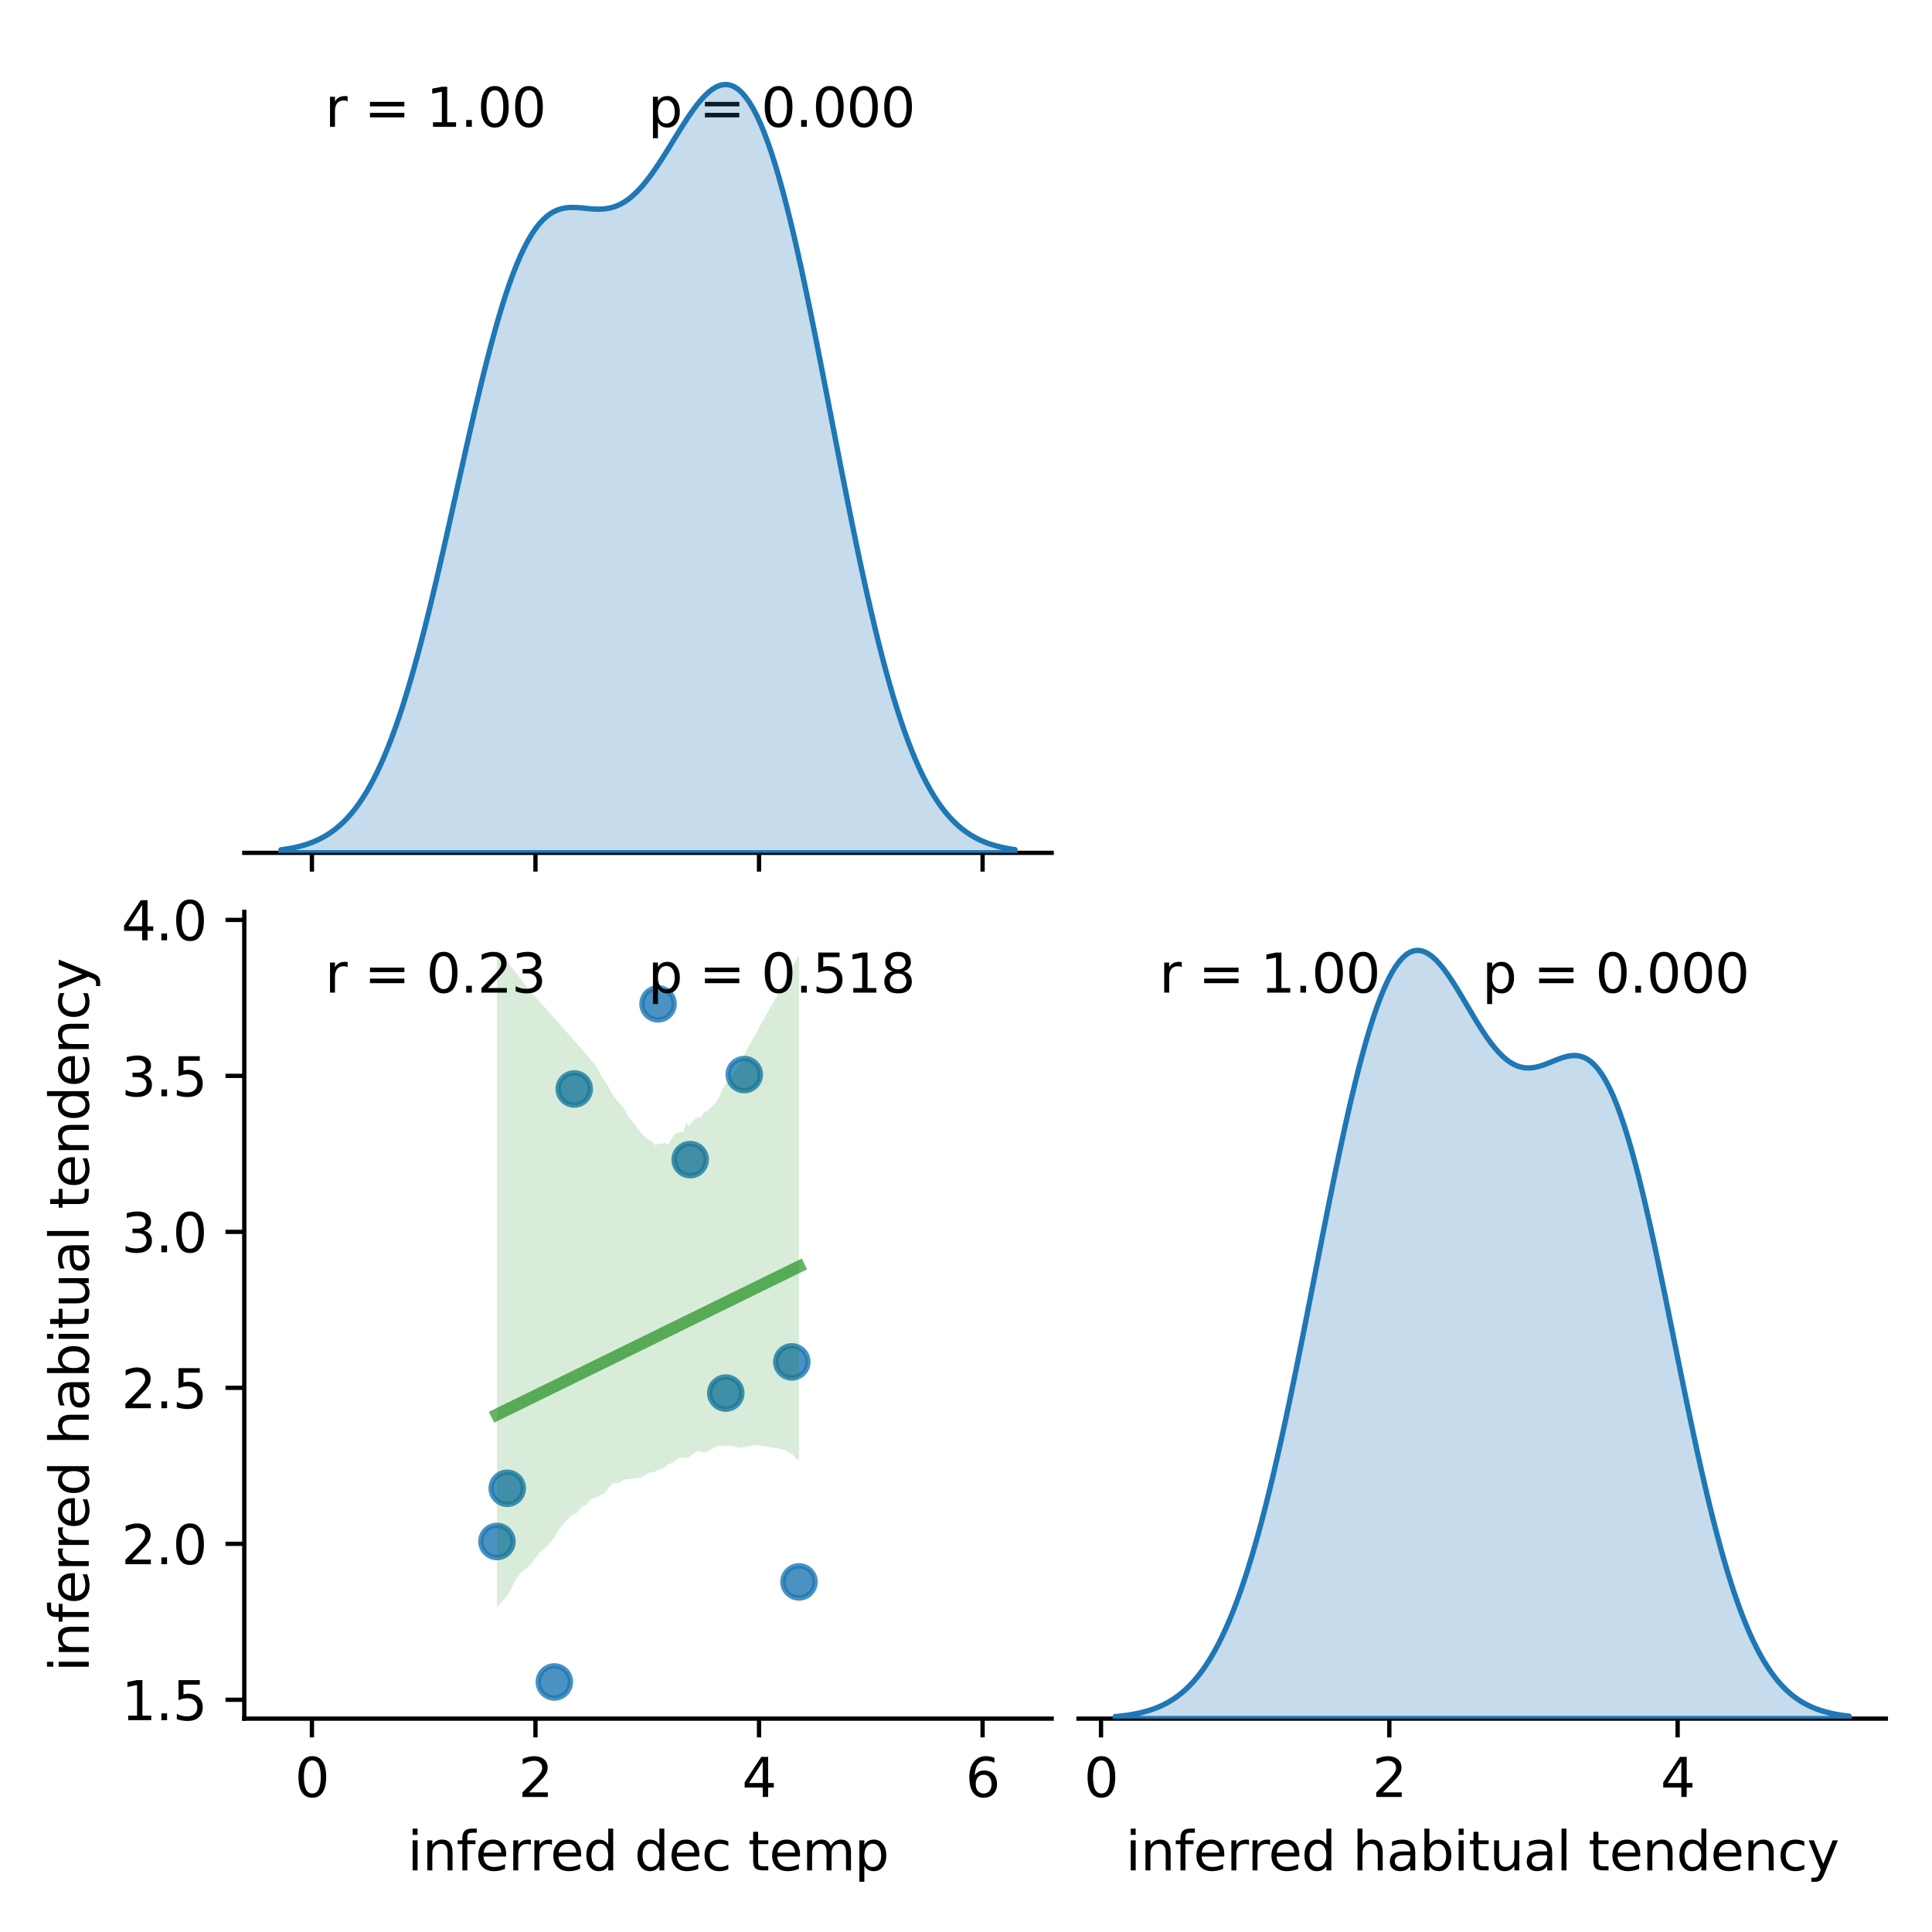 <?xml version="1.0" encoding="utf-8" standalone="no"?>
<!DOCTYPE svg PUBLIC "-//W3C//DTD SVG 1.1//EN"
  "http://www.w3.org/Graphics/SVG/1.1/DTD/svg11.dtd">
<svg xmlns:xlink="http://www.w3.org/1999/xlink" width="360pt" height="360pt" viewBox="0 0 360 360" xmlns="http://www.w3.org/2000/svg" version="1.1">
 <defs>
  <style type="text/css">*{stroke-linejoin: round; stroke-linecap: butt}</style>
 </defs>
 <g id="figure_1">
  <g id="patch_1">
   <path d="M 0 360 
L 360 360 
L 360 0 
L 0 0 
z
" style="fill: #ffffff"/>
  </g>
  <g id="axes_1">
   <g id="patch_2">
    <path d="M 45.52 158.911 
L 195.96 158.911 
L 195.96 8.6 
L 45.52 8.6 
z
" style="fill: #ffffff"/>
   </g>
   <g id="matplotlib.axis_1">
    <g id="xtick_1">
     <g id="line2d_1">
      <defs>
       <path id="mee42269595" d="M 0 0 
L 0 3.5 
" style="stroke: #000000; stroke-width: 0.8"/>
      </defs>
      <g>
       <use xlink:href="#mee42269595" x="58.121" y="158.911" style="stroke: #000000; stroke-width: 0.8"/>
      </g>
     </g>
    </g>
    <g id="xtick_2">
     <g id="line2d_2">
      <g>
       <use xlink:href="#mee42269595" x="99.778" y="158.911" style="stroke: #000000; stroke-width: 0.8"/>
      </g>
     </g>
    </g>
    <g id="xtick_3">
     <g id="line2d_3">
      <g>
       <use xlink:href="#mee42269595" x="141.434" y="158.911" style="stroke: #000000; stroke-width: 0.8"/>
      </g>
     </g>
    </g>
    <g id="xtick_4">
     <g id="line2d_4">
      <g>
       <use xlink:href="#mee42269595" x="183.09" y="158.911" style="stroke: #000000; stroke-width: 0.8"/>
      </g>
     </g>
    </g>
   </g>
   <g id="patch_3">
    <path d="M 45.52 158.911 
L 195.96 158.911 
" style="fill: none; stroke: #000000; stroke-width: 0.8; stroke-linejoin: miter; stroke-linecap: square"/>
   </g>
   <g id="text_1">
    <!-- r = 1.00  -->
    <g transform="translate(60.564 23.631) scale(0.1 -0.1)">
     <defs>
      <path id="DejaVuSans-72" d="M 2631 2963 
Q 2534 3019 2420 3045 
Q 2306 3072 2169 3072 
Q 1681 3072 1420 2755 
Q 1159 2438 1159 1844 
L 1159 0 
L 581 0 
L 581 3500 
L 1159 3500 
L 1159 2956 
Q 1341 3275 1631 3429 
Q 1922 3584 2338 3584 
Q 2397 3584 2469 3576 
Q 2541 3569 2628 3553 
L 2631 2963 
z
" transform="scale(0.016)"/>
      <path id="DejaVuSans-20" transform="scale(0.016)"/>
      <path id="DejaVuSans-3d" d="M 678 2906 
L 4684 2906 
L 4684 2381 
L 678 2381 
L 678 2906 
z
M 678 1631 
L 4684 1631 
L 4684 1100 
L 678 1100 
L 678 1631 
z
" transform="scale(0.016)"/>
      <path id="DejaVuSans-31" d="M 794 531 
L 1825 531 
L 1825 4091 
L 703 3866 
L 703 4441 
L 1819 4666 
L 2450 4666 
L 2450 531 
L 3481 531 
L 3481 0 
L 794 0 
L 794 531 
z
" transform="scale(0.016)"/>
      <path id="DejaVuSans-2e" d="M 684 794 
L 1344 794 
L 1344 0 
L 684 0 
L 684 794 
z
" transform="scale(0.016)"/>
      <path id="DejaVuSans-30" d="M 2034 4250 
Q 1547 4250 1301 3770 
Q 1056 3291 1056 2328 
Q 1056 1369 1301 889 
Q 1547 409 2034 409 
Q 2525 409 2770 889 
Q 3016 1369 3016 2328 
Q 3016 3291 2770 3770 
Q 2525 4250 2034 4250 
z
M 2034 4750 
Q 2819 4750 3233 4129 
Q 3647 3509 3647 2328 
Q 3647 1150 3233 529 
Q 2819 -91 2034 -91 
Q 1250 -91 836 529 
Q 422 1150 422 2328 
Q 422 3509 836 4129 
Q 1250 4750 2034 4750 
z
" transform="scale(0.016)"/>
     </defs>
     <use xlink:href="#DejaVuSans-72"/>
     <use xlink:href="#DejaVuSans-20" x="41.113"/>
     <use xlink:href="#DejaVuSans-3d" x="72.9"/>
     <use xlink:href="#DejaVuSans-20" x="156.689"/>
     <use xlink:href="#DejaVuSans-31" x="188.477"/>
     <use xlink:href="#DejaVuSans-2e" x="252.1"/>
     <use xlink:href="#DejaVuSans-30" x="283.887"/>
     <use xlink:href="#DejaVuSans-30" x="347.51"/>
     <use xlink:href="#DejaVuSans-20" x="411.133"/>
    </g>
   </g>
   <g id="text_2">
    <!-- p = 0.000 -->
    <g transform="translate(120.74 23.631) scale(0.1 -0.1)">
     <defs>
      <path id="DejaVuSans-70" d="M 1159 525 
L 1159 -1331 
L 581 -1331 
L 581 3500 
L 1159 3500 
L 1159 2969 
Q 1341 3281 1617 3432 
Q 1894 3584 2278 3584 
Q 2916 3584 3314 3078 
Q 3713 2572 3713 1747 
Q 3713 922 3314 415 
Q 2916 -91 2278 -91 
Q 1894 -91 1617 61 
Q 1341 213 1159 525 
z
M 3116 1747 
Q 3116 2381 2855 2742 
Q 2594 3103 2138 3103 
Q 1681 3103 1420 2742 
Q 1159 2381 1159 1747 
Q 1159 1113 1420 752 
Q 1681 391 2138 391 
Q 2594 391 2855 752 
Q 3116 1113 3116 1747 
z
" transform="scale(0.016)"/>
     </defs>
     <use xlink:href="#DejaVuSans-70"/>
     <use xlink:href="#DejaVuSans-20" x="63.477"/>
     <use xlink:href="#DejaVuSans-3d" x="95.264"/>
     <use xlink:href="#DejaVuSans-20" x="179.053"/>
     <use xlink:href="#DejaVuSans-30" x="210.84"/>
     <use xlink:href="#DejaVuSans-2e" x="274.463"/>
     <use xlink:href="#DejaVuSans-30" x="306.25"/>
     <use xlink:href="#DejaVuSans-30" x="369.873"/>
     <use xlink:href="#DejaVuSans-30" x="433.496"/>
    </g>
   </g>
  </g>
  <g id="axes_2">
   <g id="patch_4">
    <path d="M 45.52 320.24 
L 195.96 320.24 
L 195.96 169.929 
L 45.52 169.929 
z
" style="fill: #ffffff"/>
   </g>
   <g id="PathCollection_1">
    <defs>
     <path id="mf770657e84" d="M 0 3 
C 0.796 3 1.559 2.684 2.121 2.121 
C 2.684 1.559 3 0.796 3 0 
C 3 -0.796 2.684 -1.559 2.121 -2.121 
C 1.559 -2.684 0.796 -3 0 -3 
C -0.796 -3 -1.559 -2.684 -2.121 -2.121 
C -2.684 -1.559 -3 -0.796 -3 0 
C -3 0.796 -2.684 1.559 -2.121 2.121 
C -1.559 2.684 -0.796 3 0 3 
z
" style="stroke: #1f77b4; stroke-opacity: 0.8"/>
    </defs>
    <g clip-path="url(#pfc7a6f36be)">
     <use xlink:href="#mf770657e84" x="122.618" y="187.052" style="fill: #1f77b4; fill-opacity: 0.8; stroke: #1f77b4; stroke-opacity: 0.8"/>
     <use xlink:href="#mf770657e84" x="135.236" y="259.579" style="fill: #1f77b4; fill-opacity: 0.8; stroke: #1f77b4; stroke-opacity: 0.8"/>
     <use xlink:href="#mf770657e84" x="128.606" y="216.083" style="fill: #1f77b4; fill-opacity: 0.8; stroke: #1f77b4; stroke-opacity: 0.8"/>
     <use xlink:href="#mf770657e84" x="94.512" y="277.323" style="fill: #1f77b4; fill-opacity: 0.8; stroke: #1f77b4; stroke-opacity: 0.8"/>
     <use xlink:href="#mf770657e84" x="148.882" y="294.761" style="fill: #1f77b4; fill-opacity: 0.8; stroke: #1f77b4; stroke-opacity: 0.8"/>
     <use xlink:href="#mf770657e84" x="107.004" y="202.913" style="fill: #1f77b4; fill-opacity: 0.8; stroke: #1f77b4; stroke-opacity: 0.8"/>
     <use xlink:href="#mf770657e84" x="147.546" y="253.767" style="fill: #1f77b4; fill-opacity: 0.8; stroke: #1f77b4; stroke-opacity: 0.8"/>
     <use xlink:href="#mf770657e84" x="103.294" y="313.408" style="fill: #1f77b4; fill-opacity: 0.8; stroke: #1f77b4; stroke-opacity: 0.8"/>
     <use xlink:href="#mf770657e84" x="92.598" y="287.232" style="fill: #1f77b4; fill-opacity: 0.8; stroke: #1f77b4; stroke-opacity: 0.8"/>
     <use xlink:href="#mf770657e84" x="138.68" y="200.236" style="fill: #1f77b4; fill-opacity: 0.8; stroke: #1f77b4; stroke-opacity: 0.8"/>
    </g>
   </g>
   <g id="PolyCollection_1">
    <path d="M 92.598 176.761 
L 92.598 299.622 
L 93.167 298.842 
L 93.735 298.218 
L 94.304 297.594 
L 94.872 296.702 
L 95.441 295.691 
L 96.009 294.433 
L 96.578 293.668 
L 97.146 292.937 
L 97.715 292.49 
L 98.283 292.065 
L 98.852 291.641 
L 99.42 290.788 
L 99.989 290.037 
L 100.557 289.225 
L 101.126 288.767 
L 101.695 288.451 
L 102.263 287.783 
L 102.832 287.108 
L 103.4 286.259 
L 103.969 285.385 
L 104.537 284.507 
L 105.106 283.859 
L 105.674 283.199 
L 106.243 282.607 
L 106.811 282.191 
L 107.38 281.985 
L 107.948 281.39 
L 108.517 280.64 
L 109.085 280.569 
L 109.654 279.921 
L 110.222 279.24 
L 110.791 279.086 
L 111.359 279.045 
L 111.928 278.563 
L 112.496 278.341 
L 113.065 277.748 
L 113.633 276.942 
L 114.202 276.389 
L 114.771 276.312 
L 115.339 276.313 
L 115.908 275.899 
L 116.476 275.67 
L 117.045 275.613 
L 117.613 275.555 
L 118.182 275.497 
L 118.75 275.435 
L 119.319 275.366 
L 119.887 275.085 
L 120.456 274.693 
L 121.024 274.381 
L 121.593 274.314 
L 122.161 274.17 
L 122.73 273.803 
L 123.298 273.696 
L 123.867 273.405 
L 124.435 272.911 
L 125.004 272.677 
L 125.572 272.459 
L 126.141 271.955 
L 126.709 271.588 
L 127.278 271.651 
L 127.847 271.709 
L 128.415 271.509 
L 128.984 271.061 
L 129.552 270.61 
L 130.121 270.4 
L 130.689 270.531 
L 131.258 270.662 
L 131.826 270.479 
L 132.395 270.112 
L 132.963 269.85 
L 133.532 269.506 
L 134.1 269.382 
L 134.669 269.447 
L 135.237 269.451 
L 135.806 269.355 
L 136.374 269.451 
L 136.943 269.577 
L 137.511 269.704 
L 138.08 269.809 
L 138.648 269.686 
L 139.217 269.562 
L 139.785 269.431 
L 140.354 269.301 
L 140.923 269.258 
L 141.491 269.274 
L 142.06 269.489 
L 142.628 269.544 
L 143.197 269.578 
L 143.765 269.77 
L 144.334 269.808 
L 144.902 269.79 
L 145.471 270.052 
L 146.039 270.099 
L 146.608 270.289 
L 147.176 270.733 
L 147.745 271.038 
L 148.313 271.805 
L 148.882 272.197 
L 148.882 178.033 
L 148.882 178.033 
L 148.313 179.051 
L 147.745 180.092 
L 147.176 181.163 
L 146.608 182.236 
L 146.039 183.309 
L 145.471 184.382 
L 144.902 185.439 
L 144.334 186.3 
L 143.765 187.287 
L 143.197 188.311 
L 142.628 189.335 
L 142.06 190.359 
L 141.491 191.383 
L 140.923 192.407 
L 140.354 193.433 
L 139.785 194.465 
L 139.217 195.496 
L 138.648 196.528 
L 138.08 197.56 
L 137.511 198.592 
L 136.943 199.593 
L 136.374 200.527 
L 135.806 201.661 
L 135.237 201.896 
L 134.669 202.78 
L 134.1 204.185 
L 133.532 205.292 
L 132.963 205.867 
L 132.395 206.443 
L 131.826 207.018 
L 131.258 207.181 
L 130.689 208.144 
L 130.121 208.269 
L 129.552 208.458 
L 128.984 208.97 
L 128.415 209.86 
L 127.847 209.209 
L 127.278 210.94 
L 126.709 210.969 
L 126.141 211.078 
L 125.572 211.434 
L 125.004 212.479 
L 124.435 213.393 
L 123.867 212.9 
L 123.298 213.181 
L 122.73 213.076 
L 122.161 213.419 
L 121.593 212.796 
L 121.024 212.387 
L 120.456 212.138 
L 119.887 211.564 
L 119.319 210.843 
L 118.75 210.123 
L 118.182 209.402 
L 117.613 208.682 
L 117.045 207.957 
L 116.476 206.856 
L 115.908 206.123 
L 115.339 205.446 
L 114.771 204.768 
L 114.202 204.043 
L 113.633 203.001 
L 113.065 201.978 
L 112.496 201.223 
L 111.928 200.313 
L 111.359 199.122 
L 110.791 198.243 
L 110.222 197.593 
L 109.654 196.945 
L 109.085 196.298 
L 108.517 195.65 
L 107.948 195.003 
L 107.38 194.355 
L 106.811 193.708 
L 106.243 193.06 
L 105.674 192.413 
L 105.106 191.771 
L 104.537 191.13 
L 103.969 190.488 
L 103.4 189.847 
L 102.832 189.205 
L 102.263 188.564 
L 101.695 187.923 
L 101.126 187.281 
L 100.557 186.64 
L 99.989 185.998 
L 99.42 185.357 
L 98.852 184.715 
L 98.283 183.999 
L 97.715 183.275 
L 97.146 182.552 
L 96.578 181.828 
L 96.009 181.104 
L 95.441 180.38 
L 94.872 179.656 
L 94.304 178.933 
L 93.735 178.209 
L 93.167 177.485 
L 92.598 176.761 
z
" clip-path="url(#pfc7a6f36be)" style="fill: #008000; fill-opacity: 0.15"/>
   </g>
   <g id="matplotlib.axis_2">
    <g id="xtick_5">
     <g id="line2d_5">
      <g>
       <use xlink:href="#mee42269595" x="58.121" y="320.24" style="stroke: #000000; stroke-width: 0.8"/>
      </g>
     </g>
     <g id="text_3">
      <!-- 0 -->
      <g transform="translate(54.94 334.838) scale(0.1 -0.1)">
       <use xlink:href="#DejaVuSans-30"/>
      </g>
     </g>
    </g>
    <g id="xtick_6">
     <g id="line2d_6">
      <g>
       <use xlink:href="#mee42269595" x="99.778" y="320.24" style="stroke: #000000; stroke-width: 0.8"/>
      </g>
     </g>
     <g id="text_4">
      <!-- 2 -->
      <g transform="translate(96.596 334.838) scale(0.1 -0.1)">
       <defs>
        <path id="DejaVuSans-32" d="M 1228 531 
L 3431 531 
L 3431 0 
L 469 0 
L 469 531 
Q 828 903 1448 1529 
Q 2069 2156 2228 2338 
Q 2531 2678 2651 2914 
Q 2772 3150 2772 3378 
Q 2772 3750 2511 3984 
Q 2250 4219 1831 4219 
Q 1534 4219 1204 4116 
Q 875 4013 500 3803 
L 500 4441 
Q 881 4594 1212 4672 
Q 1544 4750 1819 4750 
Q 2544 4750 2975 4387 
Q 3406 4025 3406 3419 
Q 3406 3131 3298 2873 
Q 3191 2616 2906 2266 
Q 2828 2175 2409 1742 
Q 1991 1309 1228 531 
z
" transform="scale(0.016)"/>
       </defs>
       <use xlink:href="#DejaVuSans-32"/>
      </g>
     </g>
    </g>
    <g id="xtick_7">
     <g id="line2d_7">
      <g>
       <use xlink:href="#mee42269595" x="141.434" y="320.24" style="stroke: #000000; stroke-width: 0.8"/>
      </g>
     </g>
     <g id="text_5">
      <!-- 4 -->
      <g transform="translate(138.252 334.838) scale(0.1 -0.1)">
       <defs>
        <path id="DejaVuSans-34" d="M 2419 4116 
L 825 1625 
L 2419 1625 
L 2419 4116 
z
M 2253 4666 
L 3047 4666 
L 3047 1625 
L 3713 1625 
L 3713 1100 
L 3047 1100 
L 3047 0 
L 2419 0 
L 2419 1100 
L 313 1100 
L 313 1709 
L 2253 4666 
z
" transform="scale(0.016)"/>
       </defs>
       <use xlink:href="#DejaVuSans-34"/>
      </g>
     </g>
    </g>
    <g id="xtick_8">
     <g id="line2d_8">
      <g>
       <use xlink:href="#mee42269595" x="183.09" y="320.24" style="stroke: #000000; stroke-width: 0.8"/>
      </g>
     </g>
     <g id="text_6">
      <!-- 6 -->
      <g transform="translate(179.909 334.838) scale(0.1 -0.1)">
       <defs>
        <path id="DejaVuSans-36" d="M 2113 2584 
Q 1688 2584 1439 2293 
Q 1191 2003 1191 1497 
Q 1191 994 1439 701 
Q 1688 409 2113 409 
Q 2538 409 2786 701 
Q 3034 994 3034 1497 
Q 3034 2003 2786 2293 
Q 2538 2584 2113 2584 
z
M 3366 4563 
L 3366 3988 
Q 3128 4100 2886 4159 
Q 2644 4219 2406 4219 
Q 1781 4219 1451 3797 
Q 1122 3375 1075 2522 
Q 1259 2794 1537 2939 
Q 1816 3084 2150 3084 
Q 2853 3084 3261 2657 
Q 3669 2231 3669 1497 
Q 3669 778 3244 343 
Q 2819 -91 2113 -91 
Q 1303 -91 875 529 
Q 447 1150 447 2328 
Q 447 3434 972 4092 
Q 1497 4750 2381 4750 
Q 2619 4750 2861 4703 
Q 3103 4656 3366 4563 
z
" transform="scale(0.016)"/>
       </defs>
       <use xlink:href="#DejaVuSans-36"/>
      </g>
     </g>
    </g>
    <g id="text_7">
     <!-- inferred dec temp -->
     <g transform="translate(75.924 348.517) scale(0.1 -0.1)">
      <defs>
       <path id="DejaVuSans-69" d="M 603 3500 
L 1178 3500 
L 1178 0 
L 603 0 
L 603 3500 
z
M 603 4863 
L 1178 4863 
L 1178 4134 
L 603 4134 
L 603 4863 
z
" transform="scale(0.016)"/>
       <path id="DejaVuSans-6e" d="M 3513 2113 
L 3513 0 
L 2938 0 
L 2938 2094 
Q 2938 2591 2744 2837 
Q 2550 3084 2163 3084 
Q 1697 3084 1428 2787 
Q 1159 2491 1159 1978 
L 1159 0 
L 581 0 
L 581 3500 
L 1159 3500 
L 1159 2956 
Q 1366 3272 1645 3428 
Q 1925 3584 2291 3584 
Q 2894 3584 3203 3211 
Q 3513 2838 3513 2113 
z
" transform="scale(0.016)"/>
       <path id="DejaVuSans-66" d="M 2375 4863 
L 2375 4384 
L 1825 4384 
Q 1516 4384 1395 4259 
Q 1275 4134 1275 3809 
L 1275 3500 
L 2222 3500 
L 2222 3053 
L 1275 3053 
L 1275 0 
L 697 0 
L 697 3053 
L 147 3053 
L 147 3500 
L 697 3500 
L 697 3744 
Q 697 4328 969 4595 
Q 1241 4863 1831 4863 
L 2375 4863 
z
" transform="scale(0.016)"/>
       <path id="DejaVuSans-65" d="M 3597 1894 
L 3597 1613 
L 953 1613 
Q 991 1019 1311 708 
Q 1631 397 2203 397 
Q 2534 397 2845 478 
Q 3156 559 3463 722 
L 3463 178 
Q 3153 47 2828 -22 
Q 2503 -91 2169 -91 
Q 1331 -91 842 396 
Q 353 884 353 1716 
Q 353 2575 817 3079 
Q 1281 3584 2069 3584 
Q 2775 3584 3186 3129 
Q 3597 2675 3597 1894 
z
M 3022 2063 
Q 3016 2534 2758 2815 
Q 2500 3097 2075 3097 
Q 1594 3097 1305 2825 
Q 1016 2553 972 2059 
L 3022 2063 
z
" transform="scale(0.016)"/>
       <path id="DejaVuSans-64" d="M 2906 2969 
L 2906 4863 
L 3481 4863 
L 3481 0 
L 2906 0 
L 2906 525 
Q 2725 213 2448 61 
Q 2172 -91 1784 -91 
Q 1150 -91 751 415 
Q 353 922 353 1747 
Q 353 2572 751 3078 
Q 1150 3584 1784 3584 
Q 2172 3584 2448 3432 
Q 2725 3281 2906 2969 
z
M 947 1747 
Q 947 1113 1208 752 
Q 1469 391 1925 391 
Q 2381 391 2643 752 
Q 2906 1113 2906 1747 
Q 2906 2381 2643 2742 
Q 2381 3103 1925 3103 
Q 1469 3103 1208 2742 
Q 947 2381 947 1747 
z
" transform="scale(0.016)"/>
       <path id="DejaVuSans-63" d="M 3122 3366 
L 3122 2828 
Q 2878 2963 2633 3030 
Q 2388 3097 2138 3097 
Q 1578 3097 1268 2742 
Q 959 2388 959 1747 
Q 959 1106 1268 751 
Q 1578 397 2138 397 
Q 2388 397 2633 464 
Q 2878 531 3122 666 
L 3122 134 
Q 2881 22 2623 -34 
Q 2366 -91 2075 -91 
Q 1284 -91 818 406 
Q 353 903 353 1747 
Q 353 2603 823 3093 
Q 1294 3584 2113 3584 
Q 2378 3584 2631 3529 
Q 2884 3475 3122 3366 
z
" transform="scale(0.016)"/>
       <path id="DejaVuSans-74" d="M 1172 4494 
L 1172 3500 
L 2356 3500 
L 2356 3053 
L 1172 3053 
L 1172 1153 
Q 1172 725 1289 603 
Q 1406 481 1766 481 
L 2356 481 
L 2356 0 
L 1766 0 
Q 1100 0 847 248 
Q 594 497 594 1153 
L 594 3053 
L 172 3053 
L 172 3500 
L 594 3500 
L 594 4494 
L 1172 4494 
z
" transform="scale(0.016)"/>
       <path id="DejaVuSans-6d" d="M 3328 2828 
Q 3544 3216 3844 3400 
Q 4144 3584 4550 3584 
Q 5097 3584 5394 3201 
Q 5691 2819 5691 2113 
L 5691 0 
L 5113 0 
L 5113 2094 
Q 5113 2597 4934 2840 
Q 4756 3084 4391 3084 
Q 3944 3084 3684 2787 
Q 3425 2491 3425 1978 
L 3425 0 
L 2847 0 
L 2847 2094 
Q 2847 2600 2669 2842 
Q 2491 3084 2119 3084 
Q 1678 3084 1418 2786 
Q 1159 2488 1159 1978 
L 1159 0 
L 581 0 
L 581 3500 
L 1159 3500 
L 1159 2956 
Q 1356 3278 1631 3431 
Q 1906 3584 2284 3584 
Q 2666 3584 2933 3390 
Q 3200 3197 3328 2828 
z
" transform="scale(0.016)"/>
      </defs>
      <use xlink:href="#DejaVuSans-69"/>
      <use xlink:href="#DejaVuSans-6e" x="27.783"/>
      <use xlink:href="#DejaVuSans-66" x="91.162"/>
      <use xlink:href="#DejaVuSans-65" x="126.367"/>
      <use xlink:href="#DejaVuSans-72" x="187.891"/>
      <use xlink:href="#DejaVuSans-72" x="227.254"/>
      <use xlink:href="#DejaVuSans-65" x="266.117"/>
      <use xlink:href="#DejaVuSans-64" x="327.641"/>
      <use xlink:href="#DejaVuSans-20" x="391.117"/>
      <use xlink:href="#DejaVuSans-64" x="422.904"/>
      <use xlink:href="#DejaVuSans-65" x="486.381"/>
      <use xlink:href="#DejaVuSans-63" x="547.904"/>
      <use xlink:href="#DejaVuSans-20" x="602.885"/>
      <use xlink:href="#DejaVuSans-74" x="634.672"/>
      <use xlink:href="#DejaVuSans-65" x="673.881"/>
      <use xlink:href="#DejaVuSans-6d" x="735.404"/>
      <use xlink:href="#DejaVuSans-70" x="832.816"/>
     </g>
    </g>
   </g>
   <g id="matplotlib.axis_3">
    <g id="ytick_1">
     <g id="line2d_9">
      <defs>
       <path id="m3f28bf9a2e" d="M 0 0 
L -3.5 0 
" style="stroke: #000000; stroke-width: 0.8"/>
      </defs>
      <g>
       <use xlink:href="#m3f28bf9a2e" x="45.52" y="316.73" style="stroke: #000000; stroke-width: 0.8"/>
      </g>
     </g>
     <g id="text_8">
      <!-- 1.5 -->
      <g transform="translate(22.617 320.529) scale(0.1 -0.1)">
       <defs>
        <path id="DejaVuSans-35" d="M 691 4666 
L 3169 4666 
L 3169 4134 
L 1269 4134 
L 1269 2991 
Q 1406 3038 1543 3061 
Q 1681 3084 1819 3084 
Q 2600 3084 3056 2656 
Q 3513 2228 3513 1497 
Q 3513 744 3044 326 
Q 2575 -91 1722 -91 
Q 1428 -91 1123 -41 
Q 819 9 494 109 
L 494 744 
Q 775 591 1075 516 
Q 1375 441 1709 441 
Q 2250 441 2565 725 
Q 2881 1009 2881 1497 
Q 2881 1984 2565 2268 
Q 2250 2553 1709 2553 
Q 1456 2553 1204 2497 
Q 953 2441 691 2322 
L 691 4666 
z
" transform="scale(0.016)"/>
       </defs>
       <use xlink:href="#DejaVuSans-31"/>
       <use xlink:href="#DejaVuSans-2e" x="63.623"/>
       <use xlink:href="#DejaVuSans-35" x="95.41"/>
      </g>
     </g>
    </g>
    <g id="ytick_2">
     <g id="line2d_10">
      <g>
       <use xlink:href="#m3f28bf9a2e" x="45.52" y="287.666" style="stroke: #000000; stroke-width: 0.8"/>
      </g>
     </g>
     <g id="text_9">
      <!-- 2.0 -->
      <g transform="translate(22.617 291.465) scale(0.1 -0.1)">
       <use xlink:href="#DejaVuSans-32"/>
       <use xlink:href="#DejaVuSans-2e" x="63.623"/>
       <use xlink:href="#DejaVuSans-30" x="95.41"/>
      </g>
     </g>
    </g>
    <g id="ytick_3">
     <g id="line2d_11">
      <g>
       <use xlink:href="#m3f28bf9a2e" x="45.52" y="258.602" style="stroke: #000000; stroke-width: 0.8"/>
      </g>
     </g>
     <g id="text_10">
      <!-- 2.5 -->
      <g transform="translate(22.617 262.401) scale(0.1 -0.1)">
       <use xlink:href="#DejaVuSans-32"/>
       <use xlink:href="#DejaVuSans-2e" x="63.623"/>
       <use xlink:href="#DejaVuSans-35" x="95.41"/>
      </g>
     </g>
    </g>
    <g id="ytick_4">
     <g id="line2d_12">
      <g>
       <use xlink:href="#m3f28bf9a2e" x="45.52" y="229.538" style="stroke: #000000; stroke-width: 0.8"/>
      </g>
     </g>
     <g id="text_11">
      <!-- 3.0 -->
      <g transform="translate(22.617 233.338) scale(0.1 -0.1)">
       <defs>
        <path id="DejaVuSans-33" d="M 2597 2516 
Q 3050 2419 3304 2112 
Q 3559 1806 3559 1356 
Q 3559 666 3084 287 
Q 2609 -91 1734 -91 
Q 1441 -91 1130 -33 
Q 819 25 488 141 
L 488 750 
Q 750 597 1062 519 
Q 1375 441 1716 441 
Q 2309 441 2620 675 
Q 2931 909 2931 1356 
Q 2931 1769 2642 2001 
Q 2353 2234 1838 2234 
L 1294 2234 
L 1294 2753 
L 1863 2753 
Q 2328 2753 2575 2939 
Q 2822 3125 2822 3475 
Q 2822 3834 2567 4026 
Q 2313 4219 1838 4219 
Q 1578 4219 1281 4162 
Q 984 4106 628 3988 
L 628 4550 
Q 988 4650 1302 4700 
Q 1616 4750 1894 4750 
Q 2613 4750 3031 4423 
Q 3450 4097 3450 3541 
Q 3450 3153 3228 2886 
Q 3006 2619 2597 2516 
z
" transform="scale(0.016)"/>
       </defs>
       <use xlink:href="#DejaVuSans-33"/>
       <use xlink:href="#DejaVuSans-2e" x="63.623"/>
       <use xlink:href="#DejaVuSans-30" x="95.41"/>
      </g>
     </g>
    </g>
    <g id="ytick_5">
     <g id="line2d_13">
      <g>
       <use xlink:href="#m3f28bf9a2e" x="45.52" y="200.474" style="stroke: #000000; stroke-width: 0.8"/>
      </g>
     </g>
     <g id="text_12">
      <!-- 3.5 -->
      <g transform="translate(22.617 204.274) scale(0.1 -0.1)">
       <use xlink:href="#DejaVuSans-33"/>
       <use xlink:href="#DejaVuSans-2e" x="63.623"/>
       <use xlink:href="#DejaVuSans-35" x="95.41"/>
      </g>
     </g>
    </g>
    <g id="ytick_6">
     <g id="line2d_14">
      <g>
       <use xlink:href="#m3f28bf9a2e" x="45.52" y="171.411" style="stroke: #000000; stroke-width: 0.8"/>
      </g>
     </g>
     <g id="text_13">
      <!-- 4.0 -->
      <g transform="translate(22.617 175.21) scale(0.1 -0.1)">
       <use xlink:href="#DejaVuSans-34"/>
       <use xlink:href="#DejaVuSans-2e" x="63.623"/>
       <use xlink:href="#DejaVuSans-30" x="95.41"/>
      </g>
     </g>
    </g>
    <g id="text_14">
     <!-- inferred habitual tendency -->
     <g transform="translate(16.537 311.531) rotate(-90) scale(0.1 -0.1)">
      <defs>
       <path id="DejaVuSans-68" d="M 3513 2113 
L 3513 0 
L 2938 0 
L 2938 2094 
Q 2938 2591 2744 2837 
Q 2550 3084 2163 3084 
Q 1697 3084 1428 2787 
Q 1159 2491 1159 1978 
L 1159 0 
L 581 0 
L 581 4863 
L 1159 4863 
L 1159 2956 
Q 1366 3272 1645 3428 
Q 1925 3584 2291 3584 
Q 2894 3584 3203 3211 
Q 3513 2838 3513 2113 
z
" transform="scale(0.016)"/>
       <path id="DejaVuSans-61" d="M 2194 1759 
Q 1497 1759 1228 1600 
Q 959 1441 959 1056 
Q 959 750 1161 570 
Q 1363 391 1709 391 
Q 2188 391 2477 730 
Q 2766 1069 2766 1631 
L 2766 1759 
L 2194 1759 
z
M 3341 1997 
L 3341 0 
L 2766 0 
L 2766 531 
Q 2569 213 2275 61 
Q 1981 -91 1556 -91 
Q 1019 -91 701 211 
Q 384 513 384 1019 
Q 384 1609 779 1909 
Q 1175 2209 1959 2209 
L 2766 2209 
L 2766 2266 
Q 2766 2663 2505 2880 
Q 2244 3097 1772 3097 
Q 1472 3097 1187 3025 
Q 903 2953 641 2809 
L 641 3341 
Q 956 3463 1253 3523 
Q 1550 3584 1831 3584 
Q 2591 3584 2966 3190 
Q 3341 2797 3341 1997 
z
" transform="scale(0.016)"/>
       <path id="DejaVuSans-62" d="M 3116 1747 
Q 3116 2381 2855 2742 
Q 2594 3103 2138 3103 
Q 1681 3103 1420 2742 
Q 1159 2381 1159 1747 
Q 1159 1113 1420 752 
Q 1681 391 2138 391 
Q 2594 391 2855 752 
Q 3116 1113 3116 1747 
z
M 1159 2969 
Q 1341 3281 1617 3432 
Q 1894 3584 2278 3584 
Q 2916 3584 3314 3078 
Q 3713 2572 3713 1747 
Q 3713 922 3314 415 
Q 2916 -91 2278 -91 
Q 1894 -91 1617 61 
Q 1341 213 1159 525 
L 1159 0 
L 581 0 
L 581 4863 
L 1159 4863 
L 1159 2969 
z
" transform="scale(0.016)"/>
       <path id="DejaVuSans-75" d="M 544 1381 
L 544 3500 
L 1119 3500 
L 1119 1403 
Q 1119 906 1312 657 
Q 1506 409 1894 409 
Q 2359 409 2629 706 
Q 2900 1003 2900 1516 
L 2900 3500 
L 3475 3500 
L 3475 0 
L 2900 0 
L 2900 538 
Q 2691 219 2414 64 
Q 2138 -91 1772 -91 
Q 1169 -91 856 284 
Q 544 659 544 1381 
z
M 1991 3584 
L 1991 3584 
z
" transform="scale(0.016)"/>
       <path id="DejaVuSans-6c" d="M 603 4863 
L 1178 4863 
L 1178 0 
L 603 0 
L 603 4863 
z
" transform="scale(0.016)"/>
       <path id="DejaVuSans-79" d="M 2059 -325 
Q 1816 -950 1584 -1140 
Q 1353 -1331 966 -1331 
L 506 -1331 
L 506 -850 
L 844 -850 
Q 1081 -850 1212 -737 
Q 1344 -625 1503 -206 
L 1606 56 
L 191 3500 
L 800 3500 
L 1894 763 
L 2988 3500 
L 3597 3500 
L 2059 -325 
z
" transform="scale(0.016)"/>
      </defs>
      <use xlink:href="#DejaVuSans-69"/>
      <use xlink:href="#DejaVuSans-6e" x="27.783"/>
      <use xlink:href="#DejaVuSans-66" x="91.162"/>
      <use xlink:href="#DejaVuSans-65" x="126.367"/>
      <use xlink:href="#DejaVuSans-72" x="187.891"/>
      <use xlink:href="#DejaVuSans-72" x="227.254"/>
      <use xlink:href="#DejaVuSans-65" x="266.117"/>
      <use xlink:href="#DejaVuSans-64" x="327.641"/>
      <use xlink:href="#DejaVuSans-20" x="391.117"/>
      <use xlink:href="#DejaVuSans-68" x="422.904"/>
      <use xlink:href="#DejaVuSans-61" x="486.283"/>
      <use xlink:href="#DejaVuSans-62" x="547.562"/>
      <use xlink:href="#DejaVuSans-69" x="611.039"/>
      <use xlink:href="#DejaVuSans-74" x="638.822"/>
      <use xlink:href="#DejaVuSans-75" x="678.031"/>
      <use xlink:href="#DejaVuSans-61" x="741.41"/>
      <use xlink:href="#DejaVuSans-6c" x="802.689"/>
      <use xlink:href="#DejaVuSans-20" x="830.473"/>
      <use xlink:href="#DejaVuSans-74" x="862.26"/>
      <use xlink:href="#DejaVuSans-65" x="901.469"/>
      <use xlink:href="#DejaVuSans-6e" x="962.992"/>
      <use xlink:href="#DejaVuSans-64" x="1026.371"/>
      <use xlink:href="#DejaVuSans-65" x="1089.848"/>
      <use xlink:href="#DejaVuSans-6e" x="1151.371"/>
      <use xlink:href="#DejaVuSans-63" x="1214.75"/>
      <use xlink:href="#DejaVuSans-79" x="1269.73"/>
     </g>
    </g>
   </g>
   <g id="line2d_15">
    <path d="M 92.598 263.594 
L 93.167 263.315 
L 93.735 263.037 
L 94.304 262.758 
L 94.872 262.479 
L 95.441 262.201 
L 96.009 261.922 
L 96.578 261.644 
L 97.146 261.365 
L 97.715 261.086 
L 98.283 260.808 
L 98.852 260.529 
L 99.42 260.251 
L 99.989 259.972 
L 100.557 259.693 
L 101.126 259.415 
L 101.695 259.136 
L 102.263 258.858 
L 102.832 258.579 
L 103.4 258.3 
L 103.969 258.022 
L 104.537 257.743 
L 105.106 257.464 
L 105.674 257.186 
L 106.243 256.907 
L 106.811 256.629 
L 107.38 256.35 
L 107.948 256.071 
L 108.517 255.793 
L 109.085 255.514 
L 109.654 255.236 
L 110.222 254.957 
L 110.791 254.678 
L 111.359 254.4 
L 111.928 254.121 
L 112.496 253.843 
L 113.065 253.564 
L 113.633 253.285 
L 114.202 253.007 
L 114.771 252.728 
L 115.339 252.45 
L 115.908 252.171 
L 116.476 251.892 
L 117.045 251.614 
L 117.613 251.335 
L 118.182 251.057 
L 118.75 250.778 
L 119.319 250.499 
L 119.887 250.221 
L 120.456 249.942 
L 121.024 249.663 
L 121.593 249.385 
L 122.161 249.106 
L 122.73 248.828 
L 123.298 248.549 
L 123.867 248.27 
L 124.435 247.992 
L 125.004 247.713 
L 125.572 247.435 
L 126.141 247.156 
L 126.709 246.877 
L 127.278 246.599 
L 127.847 246.32 
L 128.415 246.042 
L 128.984 245.763 
L 129.552 245.484 
L 130.121 245.206 
L 130.689 244.927 
L 131.258 244.649 
L 131.826 244.37 
L 132.395 244.091 
L 132.963 243.813 
L 133.532 243.534 
L 134.1 243.256 
L 134.669 242.977 
L 135.237 242.698 
L 135.806 242.42 
L 136.374 242.141 
L 136.943 241.862 
L 137.511 241.584 
L 138.08 241.305 
L 138.648 241.027 
L 139.217 240.748 
L 139.785 240.469 
L 140.354 240.191 
L 140.923 239.912 
L 141.491 239.634 
L 142.06 239.355 
L 142.628 239.076 
L 143.197 238.798 
L 143.765 238.519 
L 144.334 238.241 
L 144.902 237.962 
L 145.471 237.683 
L 146.039 237.405 
L 146.608 237.126 
L 147.176 236.848 
L 147.745 236.569 
L 148.313 236.29 
L 148.882 236.012 
" clip-path="url(#pfc7a6f36be)" style="fill: none; stroke: #008000; stroke-opacity: 0.6; stroke-width: 2.25; stroke-linecap: square"/>
   </g>
   <g id="patch_5">
    <path d="M 45.52 320.24 
L 45.52 169.929 
" style="fill: none; stroke: #000000; stroke-width: 0.8; stroke-linejoin: miter; stroke-linecap: square"/>
   </g>
   <g id="patch_6">
    <path d="M 45.52 320.24 
L 195.96 320.24 
" style="fill: none; stroke: #000000; stroke-width: 0.8; stroke-linejoin: miter; stroke-linecap: square"/>
   </g>
   <g id="text_15">
    <!-- r = 0.23  -->
    <g transform="translate(60.564 184.96) scale(0.1 -0.1)">
     <use xlink:href="#DejaVuSans-72"/>
     <use xlink:href="#DejaVuSans-20" x="41.113"/>
     <use xlink:href="#DejaVuSans-3d" x="72.9"/>
     <use xlink:href="#DejaVuSans-20" x="156.689"/>
     <use xlink:href="#DejaVuSans-30" x="188.477"/>
     <use xlink:href="#DejaVuSans-2e" x="252.1"/>
     <use xlink:href="#DejaVuSans-32" x="283.887"/>
     <use xlink:href="#DejaVuSans-33" x="347.51"/>
     <use xlink:href="#DejaVuSans-20" x="411.133"/>
    </g>
   </g>
   <g id="text_16">
    <!-- p = 0.518 -->
    <g transform="translate(120.74 184.96) scale(0.1 -0.1)">
     <defs>
      <path id="DejaVuSans-38" d="M 2034 2216 
Q 1584 2216 1326 1975 
Q 1069 1734 1069 1313 
Q 1069 891 1326 650 
Q 1584 409 2034 409 
Q 2484 409 2743 651 
Q 3003 894 3003 1313 
Q 3003 1734 2745 1975 
Q 2488 2216 2034 2216 
z
M 1403 2484 
Q 997 2584 770 2862 
Q 544 3141 544 3541 
Q 544 4100 942 4425 
Q 1341 4750 2034 4750 
Q 2731 4750 3128 4425 
Q 3525 4100 3525 3541 
Q 3525 3141 3298 2862 
Q 3072 2584 2669 2484 
Q 3125 2378 3379 2068 
Q 3634 1759 3634 1313 
Q 3634 634 3220 271 
Q 2806 -91 2034 -91 
Q 1263 -91 848 271 
Q 434 634 434 1313 
Q 434 1759 690 2068 
Q 947 2378 1403 2484 
z
M 1172 3481 
Q 1172 3119 1398 2916 
Q 1625 2713 2034 2713 
Q 2441 2713 2670 2916 
Q 2900 3119 2900 3481 
Q 2900 3844 2670 4047 
Q 2441 4250 2034 4250 
Q 1625 4250 1398 4047 
Q 1172 3844 1172 3481 
z
" transform="scale(0.016)"/>
     </defs>
     <use xlink:href="#DejaVuSans-70"/>
     <use xlink:href="#DejaVuSans-20" x="63.477"/>
     <use xlink:href="#DejaVuSans-3d" x="95.264"/>
     <use xlink:href="#DejaVuSans-20" x="179.053"/>
     <use xlink:href="#DejaVuSans-30" x="210.84"/>
     <use xlink:href="#DejaVuSans-2e" x="274.463"/>
     <use xlink:href="#DejaVuSans-35" x="306.25"/>
     <use xlink:href="#DejaVuSans-31" x="369.873"/>
     <use xlink:href="#DejaVuSans-38" x="433.496"/>
    </g>
   </g>
  </g>
  <g id="axes_3">
   <g id="patch_7">
    <path d="M 200.96 320.24 
L 351.4 320.24 
L 351.4 169.929 
L 200.96 169.929 
z
" style="fill: #ffffff"/>
   </g>
   <g id="matplotlib.axis_4">
    <g id="xtick_9">
     <g id="line2d_16">
      <g>
       <use xlink:href="#mee42269595" x="205.158" y="320.24" style="stroke: #000000; stroke-width: 0.8"/>
      </g>
     </g>
     <g id="text_17">
      <!-- 0 -->
      <g transform="translate(201.977 334.838) scale(0.1 -0.1)">
       <use xlink:href="#DejaVuSans-30"/>
      </g>
     </g>
    </g>
    <g id="xtick_10">
     <g id="line2d_17">
      <g>
       <use xlink:href="#mee42269595" x="258.881" y="320.24" style="stroke: #000000; stroke-width: 0.8"/>
      </g>
     </g>
     <g id="text_18">
      <!-- 2 -->
      <g transform="translate(255.699 334.838) scale(0.1 -0.1)">
       <use xlink:href="#DejaVuSans-32"/>
      </g>
     </g>
    </g>
    <g id="xtick_11">
     <g id="line2d_18">
      <g>
       <use xlink:href="#mee42269595" x="312.603" y="320.24" style="stroke: #000000; stroke-width: 0.8"/>
      </g>
     </g>
     <g id="text_19">
      <!-- 4 -->
      <g transform="translate(309.422 334.838) scale(0.1 -0.1)">
       <use xlink:href="#DejaVuSans-34"/>
      </g>
     </g>
    </g>
    <g id="text_20">
     <!-- inferred habitual tendency -->
     <g transform="translate(209.734 348.517) scale(0.1 -0.1)">
      <use xlink:href="#DejaVuSans-69"/>
      <use xlink:href="#DejaVuSans-6e" x="27.783"/>
      <use xlink:href="#DejaVuSans-66" x="91.162"/>
      <use xlink:href="#DejaVuSans-65" x="126.367"/>
      <use xlink:href="#DejaVuSans-72" x="187.891"/>
      <use xlink:href="#DejaVuSans-72" x="227.254"/>
      <use xlink:href="#DejaVuSans-65" x="266.117"/>
      <use xlink:href="#DejaVuSans-64" x="327.641"/>
      <use xlink:href="#DejaVuSans-20" x="391.117"/>
      <use xlink:href="#DejaVuSans-68" x="422.904"/>
      <use xlink:href="#DejaVuSans-61" x="486.283"/>
      <use xlink:href="#DejaVuSans-62" x="547.562"/>
      <use xlink:href="#DejaVuSans-69" x="611.039"/>
      <use xlink:href="#DejaVuSans-74" x="638.822"/>
      <use xlink:href="#DejaVuSans-75" x="678.031"/>
      <use xlink:href="#DejaVuSans-61" x="741.41"/>
      <use xlink:href="#DejaVuSans-6c" x="802.689"/>
      <use xlink:href="#DejaVuSans-20" x="830.473"/>
      <use xlink:href="#DejaVuSans-74" x="862.26"/>
      <use xlink:href="#DejaVuSans-65" x="901.469"/>
      <use xlink:href="#DejaVuSans-6e" x="962.992"/>
      <use xlink:href="#DejaVuSans-64" x="1026.371"/>
      <use xlink:href="#DejaVuSans-65" x="1089.848"/>
      <use xlink:href="#DejaVuSans-6e" x="1151.371"/>
      <use xlink:href="#DejaVuSans-63" x="1214.75"/>
      <use xlink:href="#DejaVuSans-79" x="1269.73"/>
     </g>
    </g>
   </g>
   <g id="patch_8">
    <path d="M 200.96 320.24 
L 351.4 320.24 
" style="fill: none; stroke: #000000; stroke-width: 0.8; stroke-linejoin: miter; stroke-linecap: square"/>
   </g>
   <g id="text_21">
    <!-- r = 1.00  -->
    <g transform="translate(216.004 184.96) scale(0.1 -0.1)">
     <use xlink:href="#DejaVuSans-72"/>
     <use xlink:href="#DejaVuSans-20" x="41.113"/>
     <use xlink:href="#DejaVuSans-3d" x="72.9"/>
     <use xlink:href="#DejaVuSans-20" x="156.689"/>
     <use xlink:href="#DejaVuSans-31" x="188.477"/>
     <use xlink:href="#DejaVuSans-2e" x="252.1"/>
     <use xlink:href="#DejaVuSans-30" x="283.887"/>
     <use xlink:href="#DejaVuSans-30" x="347.51"/>
     <use xlink:href="#DejaVuSans-20" x="411.133"/>
    </g>
   </g>
   <g id="text_22">
    <!-- p = 0.000 -->
    <g transform="translate(276.18 184.96) scale(0.1 -0.1)">
     <use xlink:href="#DejaVuSans-70"/>
     <use xlink:href="#DejaVuSans-20" x="63.477"/>
     <use xlink:href="#DejaVuSans-3d" x="95.264"/>
     <use xlink:href="#DejaVuSans-20" x="179.053"/>
     <use xlink:href="#DejaVuSans-30" x="210.84"/>
     <use xlink:href="#DejaVuSans-2e" x="274.463"/>
     <use xlink:href="#DejaVuSans-30" x="306.25"/>
     <use xlink:href="#DejaVuSans-30" x="369.873"/>
     <use xlink:href="#DejaVuSans-30" x="433.496"/>
    </g>
   </g>
  </g>
  <g id="axes_4">
   <g id="PolyCollection_2">
    <defs>
     <path id="mf64b0913df" d="M 52.358 -201.648 
L 52.358 -201.089 
L 53.045 -201.089 
L 53.733 -201.089 
L 54.42 -201.089 
L 55.107 -201.089 
L 55.794 -201.089 
L 56.482 -201.089 
L 57.169 -201.089 
L 57.856 -201.089 
L 58.543 -201.089 
L 59.231 -201.089 
L 59.918 -201.089 
L 60.605 -201.089 
L 61.292 -201.089 
L 61.98 -201.089 
L 62.667 -201.089 
L 63.354 -201.089 
L 64.042 -201.089 
L 64.729 -201.089 
L 65.416 -201.089 
L 66.103 -201.089 
L 66.791 -201.089 
L 67.478 -201.089 
L 68.165 -201.089 
L 68.852 -201.089 
L 69.54 -201.089 
L 70.227 -201.089 
L 70.914 -201.089 
L 71.601 -201.089 
L 72.289 -201.089 
L 72.976 -201.089 
L 73.663 -201.089 
L 74.35 -201.089 
L 75.038 -201.089 
L 75.725 -201.089 
L 76.412 -201.089 
L 77.099 -201.089 
L 77.787 -201.089 
L 78.474 -201.089 
L 79.161 -201.089 
L 79.848 -201.089 
L 80.536 -201.089 
L 81.223 -201.089 
L 81.91 -201.089 
L 82.597 -201.089 
L 83.285 -201.089 
L 83.972 -201.089 
L 84.659 -201.089 
L 85.346 -201.089 
L 86.034 -201.089 
L 86.721 -201.089 
L 87.408 -201.089 
L 88.095 -201.089 
L 88.783 -201.089 
L 89.47 -201.089 
L 90.157 -201.089 
L 90.844 -201.089 
L 91.532 -201.089 
L 92.219 -201.089 
L 92.906 -201.089 
L 93.593 -201.089 
L 94.281 -201.089 
L 94.968 -201.089 
L 95.655 -201.089 
L 96.342 -201.089 
L 97.03 -201.089 
L 97.717 -201.089 
L 98.404 -201.089 
L 99.091 -201.089 
L 99.779 -201.089 
L 100.466 -201.089 
L 101.153 -201.089 
L 101.841 -201.089 
L 102.528 -201.089 
L 103.215 -201.089 
L 103.902 -201.089 
L 104.59 -201.089 
L 105.277 -201.089 
L 105.964 -201.089 
L 106.651 -201.089 
L 107.339 -201.089 
L 108.026 -201.089 
L 108.713 -201.089 
L 109.4 -201.089 
L 110.088 -201.089 
L 110.775 -201.089 
L 111.462 -201.089 
L 112.149 -201.089 
L 112.837 -201.089 
L 113.524 -201.089 
L 114.211 -201.089 
L 114.898 -201.089 
L 115.586 -201.089 
L 116.273 -201.089 
L 116.96 -201.089 
L 117.647 -201.089 
L 118.335 -201.089 
L 119.022 -201.089 
L 119.709 -201.089 
L 120.396 -201.089 
L 121.084 -201.089 
L 121.771 -201.089 
L 122.458 -201.089 
L 123.145 -201.089 
L 123.833 -201.089 
L 124.52 -201.089 
L 125.207 -201.089 
L 125.894 -201.089 
L 126.582 -201.089 
L 127.269 -201.089 
L 127.956 -201.089 
L 128.643 -201.089 
L 129.331 -201.089 
L 130.018 -201.089 
L 130.705 -201.089 
L 131.392 -201.089 
L 132.08 -201.089 
L 132.767 -201.089 
L 133.454 -201.089 
L 134.141 -201.089 
L 134.829 -201.089 
L 135.516 -201.089 
L 136.203 -201.089 
L 136.89 -201.089 
L 137.578 -201.089 
L 138.265 -201.089 
L 138.952 -201.089 
L 139.639 -201.089 
L 140.327 -201.089 
L 141.014 -201.089 
L 141.701 -201.089 
L 142.389 -201.089 
L 143.076 -201.089 
L 143.763 -201.089 
L 144.45 -201.089 
L 145.138 -201.089 
L 145.825 -201.089 
L 146.512 -201.089 
L 147.199 -201.089 
L 147.887 -201.089 
L 148.574 -201.089 
L 149.261 -201.089 
L 149.948 -201.089 
L 150.636 -201.089 
L 151.323 -201.089 
L 152.01 -201.089 
L 152.697 -201.089 
L 153.385 -201.089 
L 154.072 -201.089 
L 154.759 -201.089 
L 155.446 -201.089 
L 156.134 -201.089 
L 156.821 -201.089 
L 157.508 -201.089 
L 158.195 -201.089 
L 158.883 -201.089 
L 159.57 -201.089 
L 160.257 -201.089 
L 160.944 -201.089 
L 161.632 -201.089 
L 162.319 -201.089 
L 163.006 -201.089 
L 163.693 -201.089 
L 164.381 -201.089 
L 165.068 -201.089 
L 165.755 -201.089 
L 166.442 -201.089 
L 167.13 -201.089 
L 167.817 -201.089 
L 168.504 -201.089 
L 169.191 -201.089 
L 169.879 -201.089 
L 170.566 -201.089 
L 171.253 -201.089 
L 171.94 -201.089 
L 172.628 -201.089 
L 173.315 -201.089 
L 174.002 -201.089 
L 174.689 -201.089 
L 175.377 -201.089 
L 176.064 -201.089 
L 176.751 -201.089 
L 177.438 -201.089 
L 178.126 -201.089 
L 178.813 -201.089 
L 179.5 -201.089 
L 180.188 -201.089 
L 180.875 -201.089 
L 181.562 -201.089 
L 182.249 -201.089 
L 182.937 -201.089 
L 183.624 -201.089 
L 184.311 -201.089 
L 184.998 -201.089 
L 185.686 -201.089 
L 186.373 -201.089 
L 187.06 -201.089 
L 187.747 -201.089 
L 188.435 -201.089 
L 189.122 -201.089 
L 189.122 -201.684 
L 189.122 -201.684 
L 188.435 -201.786 
L 187.747 -201.902 
L 187.06 -202.036 
L 186.373 -202.188 
L 185.686 -202.363 
L 184.998 -202.561 
L 184.311 -202.785 
L 183.624 -203.039 
L 182.937 -203.326 
L 182.249 -203.648 
L 181.562 -204.01 
L 180.875 -204.414 
L 180.188 -204.866 
L 179.5 -205.368 
L 178.813 -205.924 
L 178.126 -206.541 
L 177.438 -207.22 
L 176.751 -207.968 
L 176.064 -208.788 
L 175.377 -209.686 
L 174.689 -210.665 
L 174.002 -211.731 
L 173.315 -212.887 
L 172.628 -214.138 
L 171.94 -215.487 
L 171.253 -216.939 
L 170.566 -218.497 
L 169.879 -220.164 
L 169.191 -221.943 
L 168.504 -223.835 
L 167.817 -225.842 
L 167.13 -227.965 
L 166.442 -230.205 
L 165.755 -232.562 
L 165.068 -235.033 
L 164.381 -237.618 
L 163.693 -240.314 
L 163.006 -243.118 
L 162.319 -246.025 
L 161.632 -249.03 
L 160.944 -252.128 
L 160.257 -255.312 
L 159.57 -258.574 
L 158.883 -261.908 
L 158.195 -265.303 
L 157.508 -268.751 
L 156.821 -272.241 
L 156.134 -275.763 
L 155.446 -279.305 
L 154.759 -282.857 
L 154.072 -286.407 
L 153.385 -289.943 
L 152.697 -293.452 
L 152.01 -296.922 
L 151.323 -300.342 
L 150.636 -303.7 
L 149.948 -306.983 
L 149.261 -310.18 
L 148.574 -313.281 
L 147.887 -316.275 
L 147.199 -319.151 
L 146.512 -321.9 
L 145.825 -324.514 
L 145.138 -326.985 
L 144.45 -329.306 
L 143.763 -331.47 
L 143.076 -333.472 
L 142.389 -335.308 
L 141.701 -336.974 
L 141.014 -338.468 
L 140.327 -339.788 
L 139.639 -340.933 
L 138.952 -341.905 
L 138.265 -342.704 
L 137.578 -343.334 
L 136.89 -343.797 
L 136.203 -344.098 
L 135.516 -344.242 
L 134.829 -344.236 
L 134.141 -344.086 
L 133.454 -343.801 
L 132.767 -343.388 
L 132.08 -342.857 
L 131.392 -342.217 
L 130.705 -341.479 
L 130.018 -340.654 
L 129.331 -339.752 
L 128.643 -338.786 
L 127.956 -337.765 
L 127.269 -336.703 
L 126.582 -335.611 
L 125.894 -334.5 
L 125.207 -333.382 
L 124.52 -332.268 
L 123.833 -331.167 
L 123.145 -330.092 
L 122.458 -329.049 
L 121.771 -328.05 
L 121.084 -327.1 
L 120.396 -326.208 
L 119.709 -325.38 
L 119.022 -324.62 
L 118.335 -323.932 
L 117.647 -323.319 
L 116.96 -322.783 
L 116.273 -322.324 
L 115.586 -321.94 
L 114.898 -321.63 
L 114.211 -321.39 
L 113.524 -321.216 
L 112.837 -321.101 
L 112.149 -321.04 
L 111.462 -321.024 
L 110.775 -321.044 
L 110.088 -321.091 
L 109.4 -321.155 
L 108.713 -321.224 
L 108.026 -321.287 
L 107.339 -321.332 
L 106.651 -321.348 
L 105.964 -321.323 
L 105.277 -321.243 
L 104.59 -321.099 
L 103.902 -320.878 
L 103.215 -320.569 
L 102.528 -320.162 
L 101.841 -319.648 
L 101.153 -319.018 
L 100.466 -318.265 
L 99.779 -317.381 
L 99.091 -316.362 
L 98.404 -315.203 
L 97.717 -313.9 
L 97.03 -312.453 
L 96.342 -310.861 
L 95.655 -309.124 
L 94.968 -307.245 
L 94.281 -305.226 
L 93.593 -303.073 
L 92.906 -300.792 
L 92.219 -298.388 
L 91.532 -295.87 
L 90.844 -293.247 
L 90.157 -290.527 
L 89.47 -287.722 
L 88.783 -284.841 
L 88.095 -281.897 
L 87.408 -278.9 
L 86.721 -275.863 
L 86.034 -272.798 
L 85.346 -269.716 
L 84.659 -266.629 
L 83.972 -263.549 
L 83.285 -260.487 
L 82.597 -257.454 
L 81.91 -254.46 
L 81.223 -251.515 
L 80.536 -248.628 
L 79.848 -245.807 
L 79.161 -243.06 
L 78.474 -240.393 
L 77.787 -237.813 
L 77.099 -235.325 
L 76.412 -232.932 
L 75.725 -230.639 
L 75.038 -228.448 
L 74.35 -226.361 
L 73.663 -224.379 
L 72.976 -222.502 
L 72.289 -220.731 
L 71.601 -219.063 
L 70.914 -217.499 
L 70.227 -216.035 
L 69.54 -214.669 
L 68.852 -213.398 
L 68.165 -212.22 
L 67.478 -211.131 
L 66.791 -210.126 
L 66.103 -209.202 
L 65.416 -208.355 
L 64.729 -207.58 
L 64.042 -206.874 
L 63.354 -206.232 
L 62.667 -205.65 
L 61.98 -205.124 
L 61.292 -204.65 
L 60.605 -204.224 
L 59.918 -203.842 
L 59.231 -203.501 
L 58.543 -203.196 
L 57.856 -202.926 
L 57.169 -202.686 
L 56.482 -202.474 
L 55.794 -202.287 
L 55.107 -202.123 
L 54.42 -201.979 
L 53.733 -201.853 
L 53.045 -201.744 
L 52.358 -201.648 
z
" style="stroke: #1f77b4"/>
    </defs>
    <g clip-path="url(#pec3a6c9a8d)">
     <use xlink:href="#mf64b0913df" x="0" y="360" style="fill: #1f77b4; fill-opacity: 0.25; stroke: #1f77b4"/>
    </g>
   </g>
  </g>
  <g id="axes_5">
   <g id="PolyCollection_3">
    <defs>
     <path id="mcb986f457c" d="M 207.798 -40.137 
L 207.798 -39.76 
L 208.485 -39.76 
L 209.173 -39.76 
L 209.86 -39.76 
L 210.547 -39.76 
L 211.234 -39.76 
L 211.922 -39.76 
L 212.609 -39.76 
L 213.296 -39.76 
L 213.983 -39.76 
L 214.671 -39.76 
L 215.358 -39.76 
L 216.045 -39.76 
L 216.732 -39.76 
L 217.42 -39.76 
L 218.107 -39.76 
L 218.794 -39.76 
L 219.482 -39.76 
L 220.169 -39.76 
L 220.856 -39.76 
L 221.543 -39.76 
L 222.231 -39.76 
L 222.918 -39.76 
L 223.605 -39.76 
L 224.292 -39.76 
L 224.98 -39.76 
L 225.667 -39.76 
L 226.354 -39.76 
L 227.041 -39.76 
L 227.729 -39.76 
L 228.416 -39.76 
L 229.103 -39.76 
L 229.79 -39.76 
L 230.478 -39.76 
L 231.165 -39.76 
L 231.852 -39.76 
L 232.539 -39.76 
L 233.227 -39.76 
L 233.914 -39.76 
L 234.601 -39.76 
L 235.288 -39.76 
L 235.976 -39.76 
L 236.663 -39.76 
L 237.35 -39.76 
L 238.037 -39.76 
L 238.725 -39.76 
L 239.412 -39.76 
L 240.099 -39.76 
L 240.786 -39.76 
L 241.474 -39.76 
L 242.161 -39.76 
L 242.848 -39.76 
L 243.535 -39.76 
L 244.223 -39.76 
L 244.91 -39.76 
L 245.597 -39.76 
L 246.284 -39.76 
L 246.972 -39.76 
L 247.659 -39.76 
L 248.346 -39.76 
L 249.033 -39.76 
L 249.721 -39.76 
L 250.408 -39.76 
L 251.095 -39.76 
L 251.782 -39.76 
L 252.47 -39.76 
L 253.157 -39.76 
L 253.844 -39.76 
L 254.531 -39.76 
L 255.219 -39.76 
L 255.906 -39.76 
L 256.593 -39.76 
L 257.281 -39.76 
L 257.968 -39.76 
L 258.655 -39.76 
L 259.342 -39.76 
L 260.03 -39.76 
L 260.717 -39.76 
L 261.404 -39.76 
L 262.091 -39.76 
L 262.779 -39.76 
L 263.466 -39.76 
L 264.153 -39.76 
L 264.84 -39.76 
L 265.528 -39.76 
L 266.215 -39.76 
L 266.902 -39.76 
L 267.589 -39.76 
L 268.277 -39.76 
L 268.964 -39.76 
L 269.651 -39.76 
L 270.338 -39.76 
L 271.026 -39.76 
L 271.713 -39.76 
L 272.4 -39.76 
L 273.087 -39.76 
L 273.775 -39.76 
L 274.462 -39.76 
L 275.149 -39.76 
L 275.836 -39.76 
L 276.524 -39.76 
L 277.211 -39.76 
L 277.898 -39.76 
L 278.585 -39.76 
L 279.273 -39.76 
L 279.96 -39.76 
L 280.647 -39.76 
L 281.334 -39.76 
L 282.022 -39.76 
L 282.709 -39.76 
L 283.396 -39.76 
L 284.083 -39.76 
L 284.771 -39.76 
L 285.458 -39.76 
L 286.145 -39.76 
L 286.832 -39.76 
L 287.52 -39.76 
L 288.207 -39.76 
L 288.894 -39.76 
L 289.581 -39.76 
L 290.269 -39.76 
L 290.956 -39.76 
L 291.643 -39.76 
L 292.33 -39.76 
L 293.018 -39.76 
L 293.705 -39.76 
L 294.392 -39.76 
L 295.079 -39.76 
L 295.767 -39.76 
L 296.454 -39.76 
L 297.141 -39.76 
L 297.829 -39.76 
L 298.516 -39.76 
L 299.203 -39.76 
L 299.89 -39.76 
L 300.578 -39.76 
L 301.265 -39.76 
L 301.952 -39.76 
L 302.639 -39.76 
L 303.327 -39.76 
L 304.014 -39.76 
L 304.701 -39.76 
L 305.388 -39.76 
L 306.076 -39.76 
L 306.763 -39.76 
L 307.45 -39.76 
L 308.137 -39.76 
L 308.825 -39.76 
L 309.512 -39.76 
L 310.199 -39.76 
L 310.886 -39.76 
L 311.574 -39.76 
L 312.261 -39.76 
L 312.948 -39.76 
L 313.635 -39.76 
L 314.323 -39.76 
L 315.01 -39.76 
L 315.697 -39.76 
L 316.384 -39.76 
L 317.072 -39.76 
L 317.759 -39.76 
L 318.446 -39.76 
L 319.133 -39.76 
L 319.821 -39.76 
L 320.508 -39.76 
L 321.195 -39.76 
L 321.882 -39.76 
L 322.57 -39.76 
L 323.257 -39.76 
L 323.944 -39.76 
L 324.631 -39.76 
L 325.319 -39.76 
L 326.006 -39.76 
L 326.693 -39.76 
L 327.38 -39.76 
L 328.068 -39.76 
L 328.755 -39.76 
L 329.442 -39.76 
L 330.129 -39.76 
L 330.817 -39.76 
L 331.504 -39.76 
L 332.191 -39.76 
L 332.878 -39.76 
L 333.566 -39.76 
L 334.253 -39.76 
L 334.94 -39.76 
L 335.628 -39.76 
L 336.315 -39.76 
L 337.002 -39.76 
L 337.689 -39.76 
L 338.377 -39.76 
L 339.064 -39.76 
L 339.751 -39.76 
L 340.438 -39.76 
L 341.126 -39.76 
L 341.813 -39.76 
L 342.5 -39.76 
L 343.187 -39.76 
L 343.875 -39.76 
L 344.562 -39.76 
L 344.562 -40.217 
L 344.562 -40.217 
L 343.875 -40.299 
L 343.187 -40.394 
L 342.5 -40.504 
L 341.813 -40.63 
L 341.126 -40.775 
L 340.438 -40.942 
L 339.751 -41.132 
L 339.064 -41.349 
L 338.377 -41.596 
L 337.689 -41.875 
L 337.002 -42.191 
L 336.315 -42.546 
L 335.628 -42.946 
L 334.94 -43.394 
L 334.253 -43.894 
L 333.566 -44.451 
L 332.878 -45.069 
L 332.191 -45.754 
L 331.504 -46.511 
L 330.817 -47.344 
L 330.129 -48.258 
L 329.442 -49.258 
L 328.755 -50.35 
L 328.068 -51.537 
L 327.38 -52.826 
L 326.693 -54.218 
L 326.006 -55.72 
L 325.319 -57.334 
L 324.631 -59.064 
L 323.944 -60.911 
L 323.257 -62.878 
L 322.57 -64.965 
L 321.882 -67.174 
L 321.195 -69.504 
L 320.508 -71.952 
L 319.821 -74.517 
L 319.133 -77.196 
L 318.446 -79.983 
L 317.759 -82.874 
L 317.072 -85.861 
L 316.384 -88.937 
L 315.697 -92.094 
L 315.01 -95.32 
L 314.323 -98.605 
L 313.635 -101.939 
L 312.948 -105.306 
L 312.261 -108.696 
L 311.574 -112.093 
L 310.886 -115.482 
L 310.199 -118.85 
L 309.512 -122.18 
L 308.825 -125.458 
L 308.137 -128.668 
L 307.45 -131.796 
L 306.763 -134.827 
L 306.076 -137.748 
L 305.388 -140.545 
L 304.701 -143.207 
L 304.014 -145.722 
L 303.327 -148.082 
L 302.639 -150.278 
L 301.952 -152.304 
L 301.265 -154.154 
L 300.578 -155.826 
L 299.89 -157.319 
L 299.203 -158.632 
L 298.516 -159.767 
L 297.829 -160.73 
L 297.141 -161.526 
L 296.454 -162.162 
L 295.767 -162.647 
L 295.079 -162.992 
L 294.392 -163.209 
L 293.705 -163.311 
L 293.018 -163.311 
L 292.33 -163.226 
L 291.643 -163.069 
L 290.956 -162.858 
L 290.269 -162.607 
L 289.581 -162.334 
L 288.894 -162.053 
L 288.207 -161.779 
L 287.52 -161.528 
L 286.832 -161.312 
L 286.145 -161.145 
L 285.458 -161.038 
L 284.771 -161 
L 284.083 -161.041 
L 283.396 -161.167 
L 282.709 -161.383 
L 282.022 -161.695 
L 281.334 -162.102 
L 280.647 -162.607 
L 279.96 -163.207 
L 279.273 -163.9 
L 278.585 -164.681 
L 277.898 -165.544 
L 277.211 -166.482 
L 276.524 -167.485 
L 275.836 -168.545 
L 275.149 -169.649 
L 274.462 -170.788 
L 273.775 -171.947 
L 273.087 -173.114 
L 272.4 -174.276 
L 271.713 -175.418 
L 271.026 -176.527 
L 270.338 -177.589 
L 269.651 -178.591 
L 268.964 -179.518 
L 268.277 -180.358 
L 267.589 -181.098 
L 266.902 -181.726 
L 266.215 -182.232 
L 265.528 -182.605 
L 264.84 -182.835 
L 264.153 -182.913 
L 263.466 -182.833 
L 262.779 -182.588 
L 262.091 -182.173 
L 261.404 -181.582 
L 260.717 -180.814 
L 260.03 -179.865 
L 259.342 -178.736 
L 258.655 -177.426 
L 257.968 -175.937 
L 257.281 -174.27 
L 256.593 -172.431 
L 255.906 -170.422 
L 255.219 -168.25 
L 254.531 -165.92 
L 253.844 -163.441 
L 253.157 -160.82 
L 252.47 -158.065 
L 251.782 -155.187 
L 251.095 -152.194 
L 250.408 -149.099 
L 249.721 -145.911 
L 249.033 -142.642 
L 248.346 -139.303 
L 247.659 -135.906 
L 246.972 -132.464 
L 246.284 -128.987 
L 245.597 -125.487 
L 244.91 -121.977 
L 244.223 -118.468 
L 243.535 -114.97 
L 242.848 -111.494 
L 242.161 -108.052 
L 241.474 -104.652 
L 240.786 -101.304 
L 240.099 -98.016 
L 239.412 -94.798 
L 238.725 -91.655 
L 238.037 -88.596 
L 237.35 -85.625 
L 236.663 -82.749 
L 235.976 -79.971 
L 235.288 -77.297 
L 234.601 -74.728 
L 233.914 -72.267 
L 233.227 -69.917 
L 232.539 -67.677 
L 231.852 -65.549 
L 231.165 -63.532 
L 230.478 -61.626 
L 229.79 -59.829 
L 229.103 -58.139 
L 228.416 -56.555 
L 227.729 -55.073 
L 227.041 -53.691 
L 226.354 -52.405 
L 225.667 -51.212 
L 224.98 -50.108 
L 224.292 -49.089 
L 223.605 -48.151 
L 222.918 -47.289 
L 222.231 -46.501 
L 221.543 -45.781 
L 220.856 -45.125 
L 220.169 -44.529 
L 219.482 -43.99 
L 218.794 -43.502 
L 218.107 -43.063 
L 217.42 -42.668 
L 216.732 -42.314 
L 216.045 -41.998 
L 215.358 -41.716 
L 214.671 -41.465 
L 213.983 -41.243 
L 213.296 -41.047 
L 212.609 -40.874 
L 211.922 -40.721 
L 211.234 -40.588 
L 210.547 -40.471 
L 209.86 -40.369 
L 209.173 -40.281 
L 208.485 -40.204 
L 207.798 -40.137 
z
" style="stroke: #1f77b4"/>
    </defs>
    <g clip-path="url(#pfaad15297e)">
     <use xlink:href="#mcb986f457c" x="0" y="360" style="fill: #1f77b4; fill-opacity: 0.25; stroke: #1f77b4"/>
    </g>
   </g>
  </g>
 </g>
 <defs>
  <clipPath id="pfc7a6f36be">
   <rect x="45.52" y="169.929" width="150.44" height="150.311"/>
  </clipPath>
  <clipPath id="pec3a6c9a8d">
   <rect x="45.52" y="8.6" width="150.44" height="150.311"/>
  </clipPath>
  <clipPath id="pfaad15297e">
   <rect x="200.96" y="169.929" width="150.44" height="150.311"/>
  </clipPath>
 </defs>
</svg>
